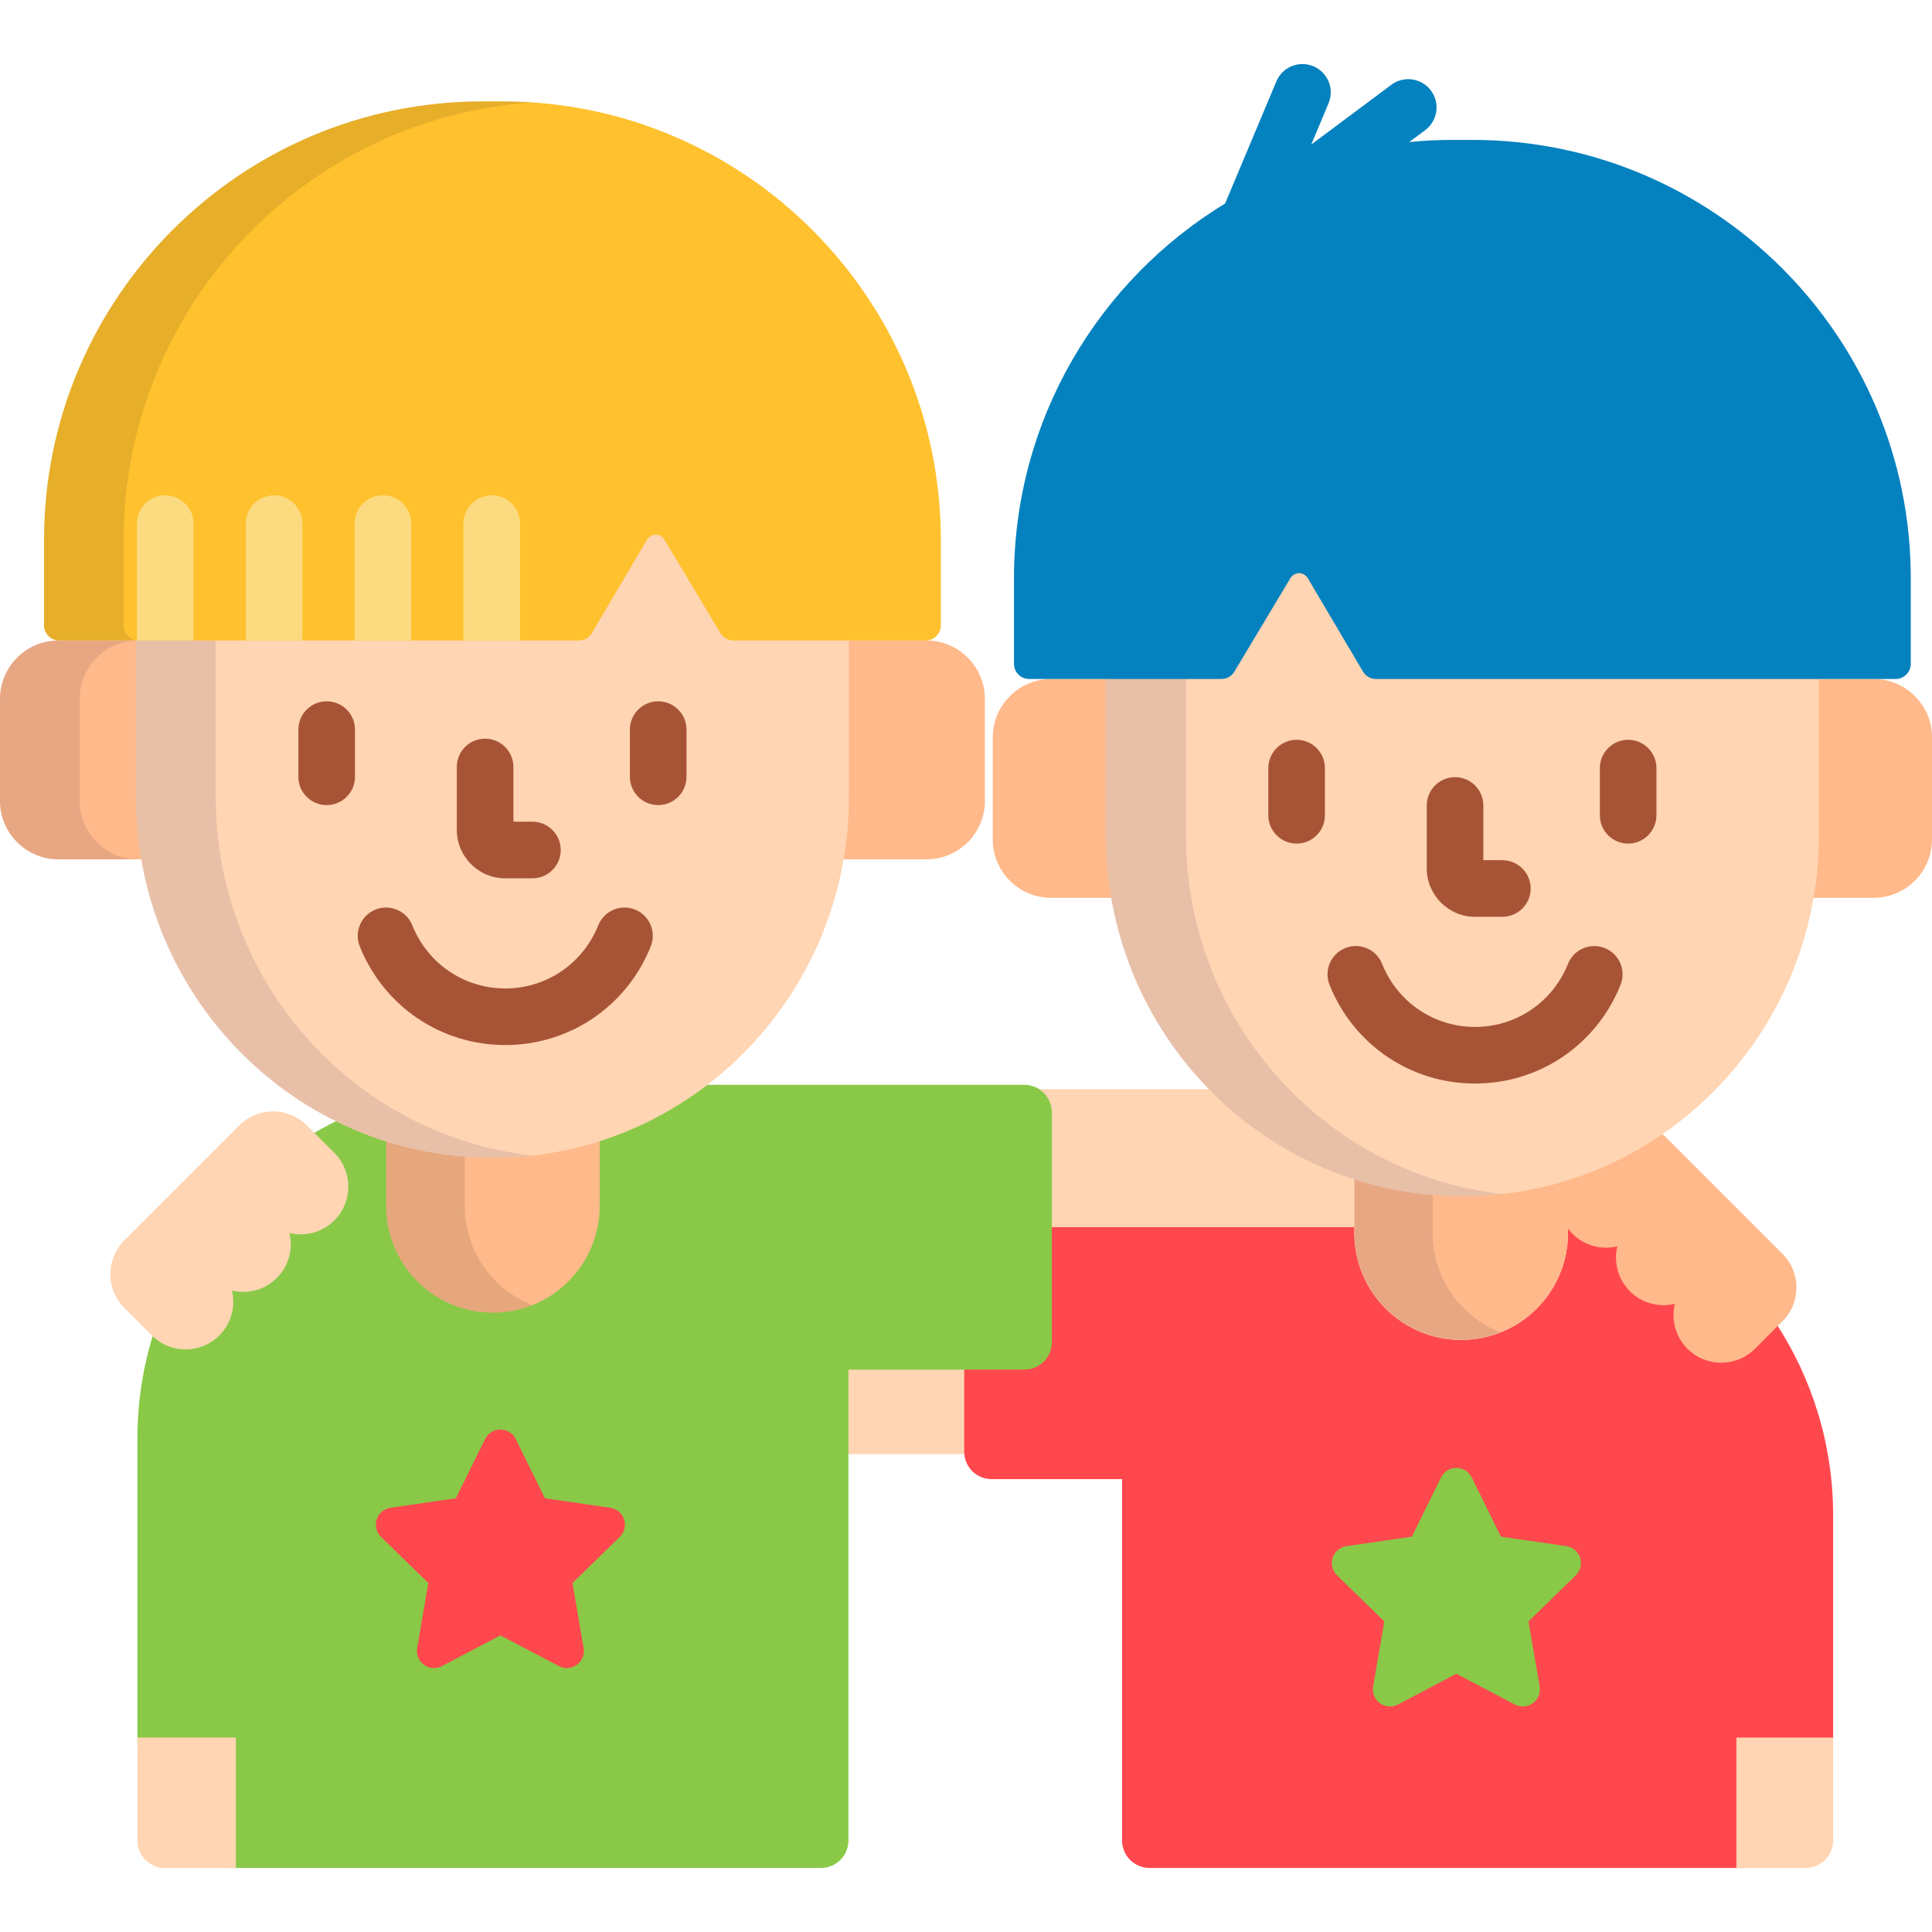 <?xml version="1.0" encoding="iso-8859-1"?>
<!-- Generator: Adobe Illustrator 19.0.0, SVG Export Plug-In . SVG Version: 6.00 Build 0)  -->
<svg version="1.1" id="Capa_1" xmlns="http://www.w3.org/2000/svg" xmlns:xlink="http://www.w3.org/1999/xlink" x="0px" y="0px"
	 viewBox="0 0 512 512" style="enable-background:new 0 0 512 512;" xml:space="preserve">
<g>
	<path style="fill:#FFD5B3;" d="M361.929,326.213v-15.831l-2.082-0.669c-13.555-4.355-25.517-11.656-35.322-21.063h-53.887
		c2.02,1.309,3.362,3.593,3.362,6.166v31.396h87.929V326.213z"/>
	<path style="fill:#FFD5B3;" d="M260,360.433h-37.57v24.918h37.602c-0.018-0.207-0.032-0.414-0.032-0.625L260,360.433L260,360.433z"
		/>
</g>
<path style="fill:#FF484E;" d="M470.566,350.538l-6.19,6.191c-2.201,2.2-5.128,3.412-8.239,3.412c-3.112,0-6.039-1.212-8.239-3.413
	c-2.88-2.88-4.03-6.977-3.078-10.959c0.081-0.338-0.02-0.694-0.266-0.94c-0.189-0.19-0.445-0.293-0.707-0.293
	c-0.078,0-0.155,0.009-0.232,0.027c-0.896,0.214-1.817,0.323-2.738,0.323c-3.109,0-6.029-1.208-8.222-3.4
	c-2.879-2.88-4.029-6.977-3.077-10.959c0.081-0.338-0.02-0.694-0.266-0.939c-0.19-0.19-0.445-0.293-0.707-0.293
	c-0.078,0-0.155,0.009-0.233,0.027c-0.895,0.214-1.816,0.323-2.737,0.323c-3.109,0-6.029-1.208-8.222-3.401
	c-0.749-0.749-1.373-1.587-1.884-2.482v3.017c0,15.629-12.671,28.3-28.301,28.3s-28.3-12.671-28.3-28.3v-1.566h-80.177
	c-0.552,0-1,0.448-1,1V355.7c0,3.45-2.807,6.257-6.257,6.257H255.53v22.77c0,4.007,3.249,7.257,7.256,7.257h34.581v95.784
	c0,4.008,3.249,7.257,7.256,7.257h157.741v-32.523h23.432V401.56C485.798,382.751,480.186,365.232,470.566,350.538z"/>
<path style="fill:#FFB98A;" d="M387.547,316.041c-9.979,0-19.594-1.597-28.618-4.542v15.28c0,15.629,12.67,28.3,28.3,28.3
	c15.63,0,28.301-12.671,28.301-28.3v-15.071C406.691,314.521,397.291,316.041,387.547,316.041z"/>
<path style="fill:#89C947;" d="M271.496,287.489h-88.259c-15.061,10.275-33.206,16.273-52.735,16.273
	c-13.602,0-26.53-2.914-38.215-8.153c-3.408,1.517-6.702,3.24-9.882,5.133l5.494,5.493c4.542,4.544,4.542,11.937,0,16.48
	c-2.193,2.192-5.113,3.4-8.222,3.4c-0.921,0-1.842-0.108-2.738-0.323c-0.077-0.019-0.155-0.027-0.232-0.027
	c-0.262,0-0.518,0.103-0.707,0.293c-0.246,0.246-0.346,0.602-0.266,0.94c0.953,3.981-0.198,8.079-3.078,10.961
	c-2.192,2.192-5.112,3.399-8.22,3.399c-0.921,0-1.842-0.108-2.738-0.323c-0.077-0.019-0.155-0.027-0.232-0.027
	c-0.262,0-0.518,0.103-0.707,0.293c-0.246,0.246-0.346,0.602-0.266,0.94c0.953,3.981-0.197,8.078-3.078,10.958
	c-2.202,2.201-5.128,3.414-8.24,3.414s-6.038-1.212-8.238-3.414l-0.159-0.159c-2.83,8.906-4.367,18.378-4.367,28.202v81.26h23.691
	v32.523h157.482c4.008,0,7.257-3.249,7.257-7.257V362.957h46.656c4.007,0,7.257-3.249,7.257-7.257v-60.884
	C278.752,290.807,275.503,287.489,271.496,287.489z"/>
<path style="fill:#FFD5B3;" d="M62.51,460.467h-26.1v27.301c0,4.008,3.249,7.257,7.256,7.257H62.51V460.467z"/>
<path style="fill:#FFB98A;" d="M130.502,303.763c-9.814,0-19.279-1.515-28.178-4.326v20.131c0,15.629,12.671,28.3,28.3,28.3
	c15.63,0,28.301-12.671,28.301-28.3v-20.212C149.954,302.217,140.406,303.763,130.502,303.763z"/>
<g style="opacity:0.1;">
	<path d="M123.165,319.567v-16.09c-7.203-0.56-14.181-1.938-20.842-4.041v20.131c0,15.629,12.671,28.3,28.3,28.3
		c3.682,0,7.195-0.71,10.421-1.989C130.574,341.726,123.165,331.515,123.165,319.567z"/>
</g>
<g>
	<path style="fill:#FFB98A;" d="M245.552,169.734H221.97v41.494c0,5.634-0.501,11.15-1.458,16.51h25.04
		c8.499,0,15.453-6.953,15.453-15.452v-27.099C261.005,176.688,254.051,169.734,245.552,169.734z"/>
	<path style="fill:#FFB98A;" d="M39.034,211.228v-41.494H15.453C6.954,169.734,0,176.688,0,185.187v27.099
		c0,8.499,6.954,15.452,15.453,15.452h25.039C39.535,222.379,39.034,216.862,39.034,211.228z"/>
</g>
<path style="opacity:0.1;fill:#15004D;enable-background:new    ;" d="M21.119,212.286v-27.099c0-8.499,6.954-15.453,15.453-15.453
	H15.453C6.954,169.734,0,176.688,0,185.187v27.099c0,8.499,6.954,15.452,15.453,15.452h21.119
	C28.072,227.738,21.119,220.785,21.119,212.286z"/>
<path style="fill:#FFD5B3;" d="M194.365,166.734c-0.352,0-0.683-0.188-0.863-0.489l-14.862-24.794
	c-1.016-1.698-2.88-2.754-4.862-2.754c-2.004,0.006-3.872,1.074-4.883,2.786l-14.633,24.757c-0.18,0.305-0.512,0.494-0.865,0.494
	H36.034v44.494c0,52.805,42.296,95.61,94.468,95.61c52.171,0,94.468-42.806,94.468-95.61v-44.494L194.365,166.734L194.365,166.734z"
	/>
<path style="opacity:0.1;fill:#15004D;enable-background:new    ;" d="M57.175,211.228v-44.494H36.034v44.494
	c0,52.805,42.296,95.61,94.468,95.61c3.574,0,7.1-0.208,10.57-0.599C93.877,300.921,57.175,260.416,57.175,211.228z"/>
<g>
	<path style="fill:#A75436;" d="M141.098,232.761h-7.242c-7.058,0-12.799-5.77-12.799-12.861v-16.645c0-4.143,3.358-7.5,7.5-7.5
		s7.5,3.357,7.5,7.5v14.506h5.041c4.142,0,7.5,3.357,7.5,7.5C148.598,229.402,145.24,232.761,141.098,232.761z"/>
	<path style="fill:#A75436;" d="M86.573,213.359c-4.142,0-7.5-3.358-7.5-7.5v-12.506c0-4.143,3.358-7.5,7.5-7.5s7.5,3.357,7.5,7.5
		v12.506C94.073,210.001,90.715,213.359,86.573,213.359z"/>
	<path style="fill:#A75436;" d="M174.432,213.359c-4.142,0-7.5-3.358-7.5-7.5v-12.506c0-4.143,3.358-7.5,7.5-7.5s7.5,3.357,7.5,7.5
		v12.506C181.932,210.001,178.574,213.359,174.432,213.359z"/>
	<path style="fill:#A75436;" d="M133.904,276.948c-17.063,0-32.2-10.266-38.563-26.152c-1.54-3.845,0.329-8.211,4.174-9.751
		c3.845-1.541,8.211,0.329,9.751,4.174c4.07,10.163,13.741,16.73,24.638,16.73c10.894,0,20.562-6.566,24.631-16.729
		c1.539-3.846,5.902-5.716,9.751-4.175c3.845,1.54,5.714,5.905,4.174,9.751C166.1,266.682,150.965,276.948,133.904,276.948z"/>
</g>
<path style="fill:#FFC12E;" d="M194.365,169.734c-1.407,0-2.712-0.738-3.437-1.946l-14.862-24.794
	c-0.479-0.8-1.356-1.297-2.289-1.297c-0.945,0.003-1.823,0.505-2.299,1.312l-14.634,24.758c-0.72,1.22-2.031,1.968-3.448,1.968
	H15.681c-2.212,0-4.005-1.794-4.005-4.006v-22.696c0-64.049,52.107-116.157,116.156-116.157h5.341
	c64.049,0,116.156,52.108,116.156,116.157v22.696c0,2.212-1.793,4.006-4.005,4.006L194.365,169.734L194.365,169.734z"/>
<g style="opacity:0.1;">
	<path d="M32.77,165.728v-22.696c0-61.401,47.891-111.82,108.279-115.884c-2.604-0.176-5.229-0.273-7.876-0.273h-5.341
		c-64.049,0-116.156,52.108-116.156,116.157v22.696c0,2.212,1.793,4.006,4.005,4.006h21.094
		C34.563,169.734,32.77,167.94,32.77,165.728z"/>
</g>
<g>
	<path style="fill:#FCDB80;" d="M130.318,131.257c-4.142,0-7.5,3.358-7.5,7.5v30.978h15v-30.978
		C137.818,134.615,134.46,131.257,130.318,131.257z"/>
	<path style="fill:#FCDB80;" d="M108.973,169.734v-30.978c0-4.142-3.358-7.5-7.5-7.5s-7.5,3.358-7.5,7.5v30.978H108.973z"/>
	<path style="fill:#FCDB80;" d="M80.128,169.734v-30.978c0-4.142-3.358-7.5-7.5-7.5s-7.5,3.358-7.5,7.5v30.978H80.128z"/>
	<path style="fill:#FCDB80;" d="M51.283,169.734v-30.978c0-4.142-3.358-7.5-7.5-7.5s-7.5,3.358-7.5,7.5v30.978H51.283z"/>
</g>
<path style="opacity:0.1;fill:#15004D;enable-background:new    ;" d="M379.681,326.779v-11.076
	c-7.177-0.608-14.124-2.041-20.752-4.204v15.28c0,15.629,12.67,28.3,28.3,28.3c3.665,0,7.162-0.704,10.376-1.972
	C387.111,348.968,379.681,338.744,379.681,326.779z"/>
<path style="fill:#FFB98A;" d="M472.373,332.254c-3.227-3.229-27.255-27.256-30.484-30.484c-4.941-4.941-12.951-4.941-17.892,0
	l-7.29,7.29c-4.942,4.941-4.942,12.95,0,17.893c3.228,3.228,7.763,4.333,11.898,3.344c-0.989,4.136,0.115,8.67,3.342,11.898
	c3.228,3.228,7.764,4.332,11.9,3.343c-0.99,4.137,0.116,8.671,3.343,11.898c4.941,4.941,12.951,4.94,17.893,0.001l7.289-7.291
	C477.314,345.204,477.314,337.194,472.373,332.254z"/>
<path style="fill:#FFD5B3;" d="M63.423,298.239c-3.228,3.228-27.256,27.256-30.484,30.484c-4.941,4.941-4.941,12.951,0,17.893
	l7.291,7.289c4.94,4.942,12.95,4.942,17.893,0c3.227-3.228,4.333-7.764,3.343-11.898c4.135,0.989,8.67-0.115,11.898-3.342
	c3.228-3.229,4.333-7.765,3.343-11.9c4.137,0.989,8.671-0.116,11.899-3.343c4.941-4.942,4.94-12.951,0-17.894l-7.29-7.289
	C76.373,293.299,68.363,293.299,63.423,298.239z"/>
<g>
	<path style="fill:#FFB98A;" d="M296.079,221.43v-41.493h-17.532c-8.499,0-15.453,6.953-15.453,15.452v27.1
		c0,8.499,6.954,15.452,15.453,15.452h18.99C296.58,232.581,296.079,227.063,296.079,221.43z"/>
	<path style="fill:#FFB98A;" d="M496.547,179.936h-17.532v41.493c0,5.634-0.501,11.151-1.458,16.511h18.99
		c8.499,0,15.453-6.953,15.453-15.452v-27.1C512,186.889,505.046,179.936,496.547,179.936z"/>
</g>
<path style="fill:#FFD5B3;" d="M364.653,176.936c-0.354,0-0.686-0.189-0.866-0.495l-14.634-24.759
	c-1.012-1.712-2.879-2.778-4.872-2.784c-1.992,0-3.856,1.057-4.874,2.758l-14.86,24.791c-0.181,0.302-0.511,0.489-0.863,0.489
	h-30.605v44.493c0,52.805,42.297,95.611,94.468,95.611c52.172,0,94.468-42.807,94.468-95.611v-44.493H364.653z"/>
<path style="opacity:0.1;fill:#15004D;enable-background:new    ;" d="M314.307,221.43v-44.493h-21.228v44.493
	c0,52.805,42.297,95.611,94.468,95.611c3.589,0,7.129-0.21,10.614-0.605C350.986,311.097,314.307,270.601,314.307,221.43z"/>
<g>
	<path style="fill:#A75436;" d="M398.142,242.961H390.9c-7.057,0-12.799-5.769-12.799-12.859v-16.645c0-4.143,3.358-7.5,7.5-7.5
		s7.5,3.357,7.5,7.5v14.504h5.041c4.142,0,7.5,3.357,7.5,7.5C405.642,239.602,402.284,242.961,398.142,242.961z"/>
	<path style="fill:#A75436;" d="M343.618,223.559c-4.142,0-7.5-3.358-7.5-7.5v-12.505c0-4.143,3.358-7.5,7.5-7.5s7.5,3.357,7.5,7.5
		v12.505C351.118,220.201,347.76,223.559,343.618,223.559z"/>
	<path style="fill:#A75436;" d="M431.476,223.559c-4.142,0-7.5-3.358-7.5-7.5v-12.505c0-4.143,3.358-7.5,7.5-7.5s7.5,3.357,7.5,7.5
		v12.505C438.976,220.201,435.618,223.559,431.476,223.559z"/>
	<path style="fill:#A75436;" d="M390.903,287.149c-17.064,0-32.2-10.266-38.561-26.152c-1.54-3.846,0.329-8.211,4.174-9.751
		c3.846-1.541,8.211,0.33,9.75,4.175c4.069,10.162,13.74,16.729,24.637,16.729c10.894,0,20.563-6.566,24.632-16.729
		c1.54-3.846,5.904-5.716,9.75-4.175c3.845,1.54,5.714,5.905,4.174,9.751C423.099,276.884,407.964,287.149,390.903,287.149z"/>
</g>
<path style="fill:#0481BF;" d="M390.217,37.077h-5.34c-3.849,0-7.653,0.192-11.407,0.561l4.216-3.146
	c3.32-2.477,4.004-7.176,1.526-10.496c-2.477-3.319-7.175-4.003-10.497-1.526l-21.22,15.834l4.584-10.926
	c1.603-3.819-0.195-8.215-4.014-9.817c-3.819-1.601-8.215,0.194-9.818,4.014l-13.575,32.354
	c-33.519,20.397-55.952,57.28-55.952,99.305v22.697c0,2.212,1.794,4.006,4.006,4.006h50.958c1.407,0,2.712-0.739,3.436-1.946
	l14.862-24.794c0.479-0.801,1.357-1.298,2.29-1.298c0.945,0.003,1.823,0.505,2.299,1.311l14.634,24.76
	c0.721,1.22,2.031,1.968,3.448,1.968h137.715c2.212,0,4.005-1.794,4.005-4.006v-22.697
	C506.373,89.184,454.267,37.077,390.217,37.077z"/>
<path style="fill:#89C947;" d="M403.566,452.234c-0.72,0-1.443-0.172-2.104-0.52l-15.499-8.148l-15.499,8.148
	c-0.662,0.348-1.385,0.52-2.105,0.52c-0.938,0-1.871-0.292-2.659-0.864c-1.393-1.012-2.09-2.727-1.8-4.424l2.96-17.258
	l-12.539-12.223c-1.233-1.201-1.676-2.999-1.145-4.637c0.532-1.637,1.948-2.831,3.651-3.078l17.328-2.518l7.749-15.702
	c0.762-1.544,2.334-2.521,4.057-2.521c1.722,0,3.294,0.978,4.056,2.521l7.75,15.702l17.328,2.518
	c1.704,0.247,3.12,1.441,3.651,3.078c0.532,1.638,0.089,3.435-1.145,4.637l-12.538,12.223l2.96,17.258
	c0.291,1.697-0.407,3.412-1.799,4.424C405.437,451.942,404.503,452.234,403.566,452.234z"/>
<path style="fill:#FF484E;" d="M150.217,442.061c-0.72,0-1.443-0.172-2.104-0.52l-15.499-8.148l-15.499,8.148
	c-0.662,0.348-1.384,0.52-2.104,0.52c-0.938,0-1.871-0.292-2.66-0.864c-1.392-1.012-2.09-2.727-1.799-4.424l2.96-17.258
	l-12.539-12.223c-1.233-1.201-1.676-2.999-1.144-4.637c0.532-1.637,1.948-2.831,3.651-3.079l17.328-2.518l7.748-15.701
	c0.762-1.544,2.335-2.521,4.057-2.521s3.294,0.977,4.056,2.521l7.749,15.701l17.328,2.518c1.704,0.248,3.119,1.442,3.651,3.079
	c0.532,1.638,0.088,3.436-1.145,4.637l-12.538,12.223l2.96,17.258c0.29,1.697-0.407,3.412-1.8,4.424
	C152.087,441.769,151.154,442.061,150.217,442.061z"/>
<path style="fill:#FFD5B3;" d="M460.164,460.467v34.558h18.377c4.008,0,7.257-3.249,7.257-7.257v-27.301L460.164,460.467
	L460.164,460.467z"/>
<g>
</g>
<g>
</g>
<g>
</g>
<g>
</g>
<g>
</g>
<g>
</g>
<g>
</g>
<g>
</g>
<g>
</g>
<g>
</g>
<g>
</g>
<g>
</g>
<g>
</g>
<g>
</g>
<g>
</g>
</svg>
